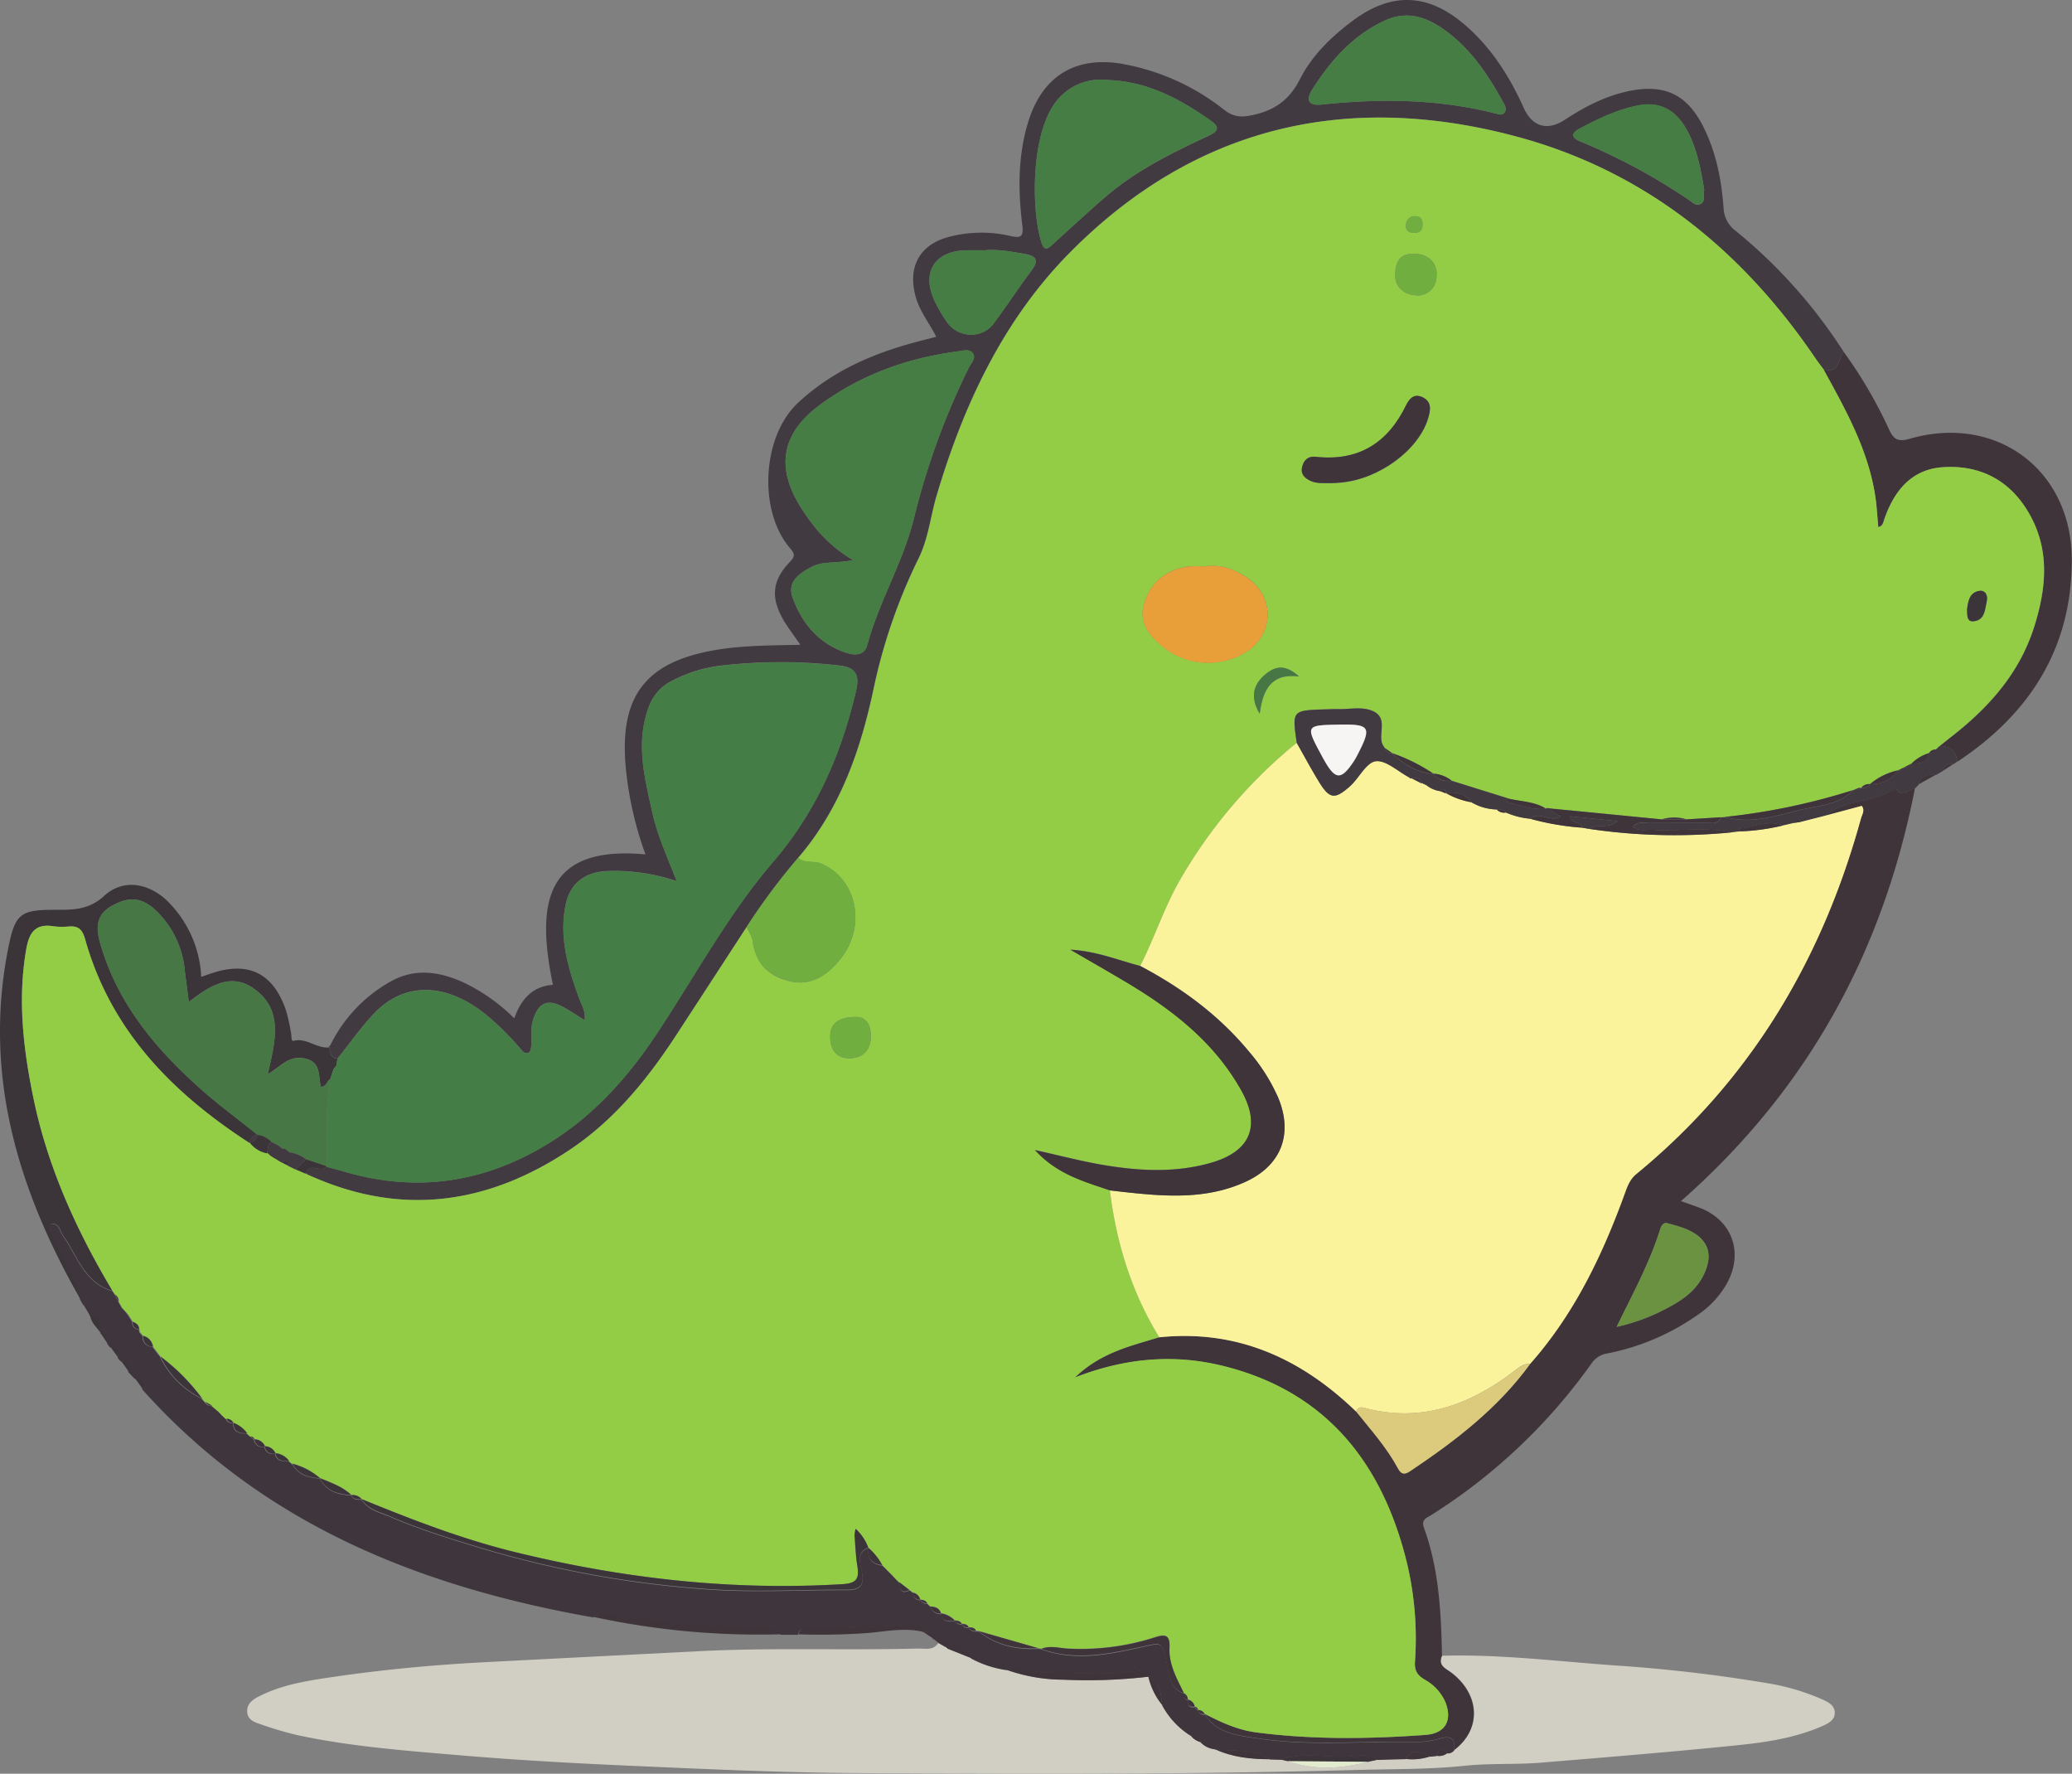 <svg xmlns="http://www.w3.org/2000/svg" viewBox="0 0 597.26 511.17"><rect x="0" y="0" width="597.26" height="511.17" fill="#808080" stroke="none"/><defs><style>.cls-1{fill:#d1cec3;}.cls-2{fill:#413a40;}.cls-3{fill:#3e3439;}.cls-4{fill:#3f353d;}.cls-5{fill:#3b3439;}.cls-6{fill:#e2ebce;}.cls-7{fill:#93cd45;}.cls-8{fill:#447d45;}.cls-9{fill:#467d44;}.cls-10{fill:#70ae3f;}.cls-11{fill:#fbf39c;}.cls-12{fill:#ddcb7d;}.cls-13{fill:#6b9240;}.cls-14{fill:#467744;}.cls-15{fill:#e89f3a;}.cls-16{fill:#f6f5f3;}</style></defs><g id="Layer_2" data-name="Layer 2"><g id="Layer_1-2" data-name="Layer 1"><path class="cls-1" d="M415.66,477.18c16.47-.48,32.79,1.55,49.18,2.74a445.1,445.1,0,0,1,44.91,5.21,65,65,0,0,1,15.72,4.71c1.69.76,3.45,1.72,3.4,3.87,0,1.88-1.61,2.84-3.15,3.54-8,3.6-16.57,4.87-25.13,5.74-18.79,1.92-37.62,3.44-56.44,5-7.28.59-14.58.13-21.91.89-10.22,1.07-20.57.92-30.86,1.2-48.11,1.35-96.23,1.19-144.34.91-20.93-.12-41.86-1.07-62.77-2-16.74-.72-33.48-1.61-50.17-3-16.16-1.38-32.39-2.52-48.31-5.92a103.18,103.18,0,0,1-11-3.27c-1.73-.57-3.54-1.34-3.54-3.66,0-2.15,1.47-3.24,3.15-4.12,6.91-3.61,14.53-4.7,22.06-5.8,14.43-2.11,29-3.45,43.54-4.2q30.58-1.58,61.16-3.14c21.15-1.11,42.26-.21,63.38-.78,2.08-.05,4.43.69,5.92-1.61l1.75,1c.13.44,0,1.22.89.64l7,2.8a30.81,30.81,0,0,0,10,3.28,49.27,49.27,0,0,0,16.38,2.86,151.91,151.91,0,0,0,24.59-.86l0-.06a19.67,19.67,0,0,0,4,8.22,23.37,23.37,0,0,0,8.12,8.72,5.37,5.37,0,0,0,3,2,6.69,6.69,0,0,0,4,1.95c5.06,2.39,10.48,2.9,16,2.94l3,.08,2.07.47c7.7,2.69,15.42,2.23,23.16.18l2.77-.61,8-.22a16.21,16.21,0,0,0,7.05-.7l1.95-.19a3.7,3.7,0,0,0,3.07-.77,2.12,2.12,0,0,0,2-.93c7.8-5.9,7.48-15.81-.77-22.19C416.74,480.83,414.4,480.05,415.66,477.18Z"/><path class="cls-2" d="M95.26,301.14a42.34,42.34,0,0,1,17.2-18.2c7-4,14.12-3,21.11.18a53.23,53.23,0,0,1,14.67,10.35c1.95-5.48,5.24-9.25,11.15-9.65-5-24-2-40.22,26.66-37.59a102.07,102.07,0,0,1-5.49-23.29C178,200.45,186,190.2,208.35,187c7.22-1,14.49-1,22.35-1.17-1.85-2.71-3.46-4.79-4.78-7-3.8-6.47-3.4-11.48,1.67-16.79,1.68-1.76,1.6-2.39,0-4.22C218.5,147,219.72,125.7,230,116.12s22.51-14.63,35.76-18l4.13-1.06c-2.13-4.13-5-7.64-6.08-12.06-2.05-8.12,1.25-14.32,9.28-16.61a36.94,36.94,0,0,1,18.3-.35c2.84.62,3.71.19,3.3-3.1-1.22-9.8-1.3-19.62,1.52-29.24,4.07-13.89,14-19.93,28.23-17.11a65.83,65.83,0,0,1,28.35,13c2.43,1.91,4.5,2.3,7.63,1.71,6.6-1.27,11.1-4.2,14.27-10.44,3.47-6.86,9.09-12.3,15.3-16.93,10.95-8.16,21.4-7.93,31.86.89C429.63,13.38,435,21.74,439.17,31c2.45,5.5,6.8,6.83,11.8,3.58,6-3.93,12.36-7.24,19.55-8.52,9.52-1.69,15.67,1.32,20.16,9.88,3.94,7.52,5.52,15.69,6.15,24a8.59,8.59,0,0,0,3.5,6.61,147.86,147.86,0,0,1,31.13,34.87c-1.63,2.06-1.26,6.53-5.92,4.9-.79-1.07-1.61-2.12-2.35-3.21-21.45-31.56-49.78-54.27-86.92-64-48.47-12.71-91.83-2.62-127.64,33.41C289.2,92.06,277.82,116.46,270,142.66c-1.8,6-2.39,12.43-5.21,18.18a160,160,0,0,0-13,37.65c-3.77,17.79-9.65,34.61-21.72,48.68a185.91,185.91,0,0,0-14.88,20q-10.08,15.47-20.15,30.93C186.66,311,177,322.88,164,331.49c-23.2,15.4-47.78,19.09-73.85,7.68a2.31,2.31,0,0,0-2.11-1v.05c1.05-3.54,4.43,0,6-2,1.6.43,3.22.82,4.8,1.29,21,6.31,40.69,3.42,59.25-8,12.86-7.89,22.71-18.84,31-31.27,11.16-16.74,20.68-34.65,33.81-49.93,12.43-14.46,19.6-31,23.86-49.26,1-4.31.15-6.65-4.57-7.24a148.42,148.42,0,0,0-33.31-.11,40.74,40.74,0,0,0-15.22,4.51,13.53,13.53,0,0,0-6.7,7.64c-3.8,10.32-1.13,20.35,1.09,30.38,1.46,6.56,4.29,12.72,7,19.7a55.86,55.86,0,0,0-20.3-2.9c-6.16.34-10.42,3.56-11.68,9.58-2,9.48.68,18.39,3.89,27.18.66,1.81,1.87,3.48,1.57,6.21-2.34-1.44-4.33-2.82-6.45-3.93-4.28-2.24-6.79-1.06-8.34,3.56-.83,2.46-.47,4.94-.6,7.42,0,.77-.13,1.86-.63,2.22-1,.74-1.86-.31-2.47-1a77.29,77.29,0,0,0-9.86-9.79c-11.38-9.26-23.44-9.69-32.21-.56-3.9,4.06-7.14,8.74-10.68,13.14-2.08-.17-2.1-1.82-2.37-3.28l-.08.08c.15,0,.42,0,.43-.07A4.24,4.24,0,0,0,95.26,301.14ZM245.88,161.42c-5,1-8.66.25-11.87,1.93-3.56,1.86-7.16,4.27-5.57,8.77,2.5,7.09,7.13,12.85,14.39,15.62,2.36.9,6.14,2,7.19-1.94,3.4-12.56,10.33-23.84,13.42-36.42a210.9,210.9,0,0,1,15.84-43.44c.64-1.29,2.12-2.65,1.19-4.07s-2.79-.82-4.2-.63c-14.59,1.89-28.11,6.71-40,15.5-11.16,8.25-12.74,18.19-5.16,29.93C234.73,152.26,238.94,157.29,245.88,161.42ZM319,23.05a16.15,16.15,0,0,0-13.14,4.61c-8.95,8.5-8.71,33-5.61,42.36,1,2.94,2.42,1.06,3.62,0,5.19-4.65,10.25-9.44,15.57-13.93,8.6-7.24,18.63-12.11,28.72-16.85,2.37-1.12,4-2.26.93-4.41C340,28.4,330.44,23.34,319,23.05Zm62.27,7.05c16.77-1.74,33.48-1.59,50,2.65.81.21,1.7.54,2.33-.21.94-1.13.15-2.23-.39-3.21-4-7.34-8.65-14.31-15.27-19.54C412.39,5.43,406.33,2.56,399,6c-9.09,4.27-15.39,11.4-20.65,19.64C376.22,29,377.23,30.59,381.28,30.1Zm110,24.67c-1-5.76-2-12-5.19-17.61s-7.82-7.91-13.7-6.79c-6.1,1.17-11.65,3.84-17.09,6.74-2.49,1.32-2.32,2.62.2,3.65a173.42,173.42,0,0,1,31.54,17c.93.64,1.84,1.67,3.11,1.06C491.66,58.06,491,56.5,491.23,54.77ZM284,72.13c-2.4,0-4.07,0-5.73,0-8.93.27-12.7,6.42-8.87,14.59a44.14,44.14,0,0,0,3.49,6c3.18,4.69,10.14,5,13.47.58,3.78-5,7.22-10.35,11-15.4,2.07-2.76,1.47-4.09-1.73-4.68C291.56,72.5,287.46,71.77,284,72.13Z"/><path class="cls-3" d="M415.66,477.18c-1.26,2.87,1.08,3.65,2.75,4.95,8.25,6.38,8.57,16.29.77,22.19.26-3-.62-4.31-3.94-3.34a25,25,0,0,1-7.34,1c-15.06-.31-30.19,1.22-45.19-1-5.7-.86-11.87-1.27-15.45-7.05,4.74,2.45,9.5,4.66,14.93,5.36,16.26,2.11,32.54,1.89,48.83.7,5.59-.42,7.71-4.17,5.61-9.45a13.57,13.57,0,0,0-6-6.49c-2-1.23-2.94-2.53-2.76-5.17A93.91,93.91,0,0,0,405,448.2c-7.39-27.82-23.7-47.44-52.48-54.54-13.9-3.42-27.89-2.41-42.67,3.35,7.6-7.28,16.14-9.08,24.34-11.61,22.47-2.31,40.9,6.11,56.74,21.39,4.24,5.29,8.8,10.35,12,16.37.93,1.74,1.89,1.92,3.5.84,13-8.69,25.31-18.11,34.61-30.91,12.79-14.42,20.9-31.44,27.39-49.35.74-2.05,1.46-3.93,3.27-5.41,32.87-27,53.52-61.71,64.71-102.4.34-1.21,1.25-2.42.24-3.68l-10.58,2.84c5.71-4.87,13.81-3.61,19.82-7.72.17-.12.72.07.9.28,2,2.36,3.48-.27,5.2-.5-9.15,47-30.87,86.85-67.45,119,2.17.77,3.79,1.32,5.4,1.93,9.12,3.48,12.59,12.45,8.18,21.17a26.74,26.74,0,0,1-9,9.85A67.75,67.75,0,0,1,463.57,390a6.84,6.84,0,0,0-4.81,2.93,163.57,163.57,0,0,1-46.17,43.68c-1.31.83-3,1.24-2.13,3.7C414.79,452.19,415.41,464.67,415.66,477.18ZM466,382.39a56.24,56.24,0,0,0,12-4.09c5.1-2.54,10.13-5.15,12.9-10.5,1.68-3.26,2.49-6.94.23-9.93-2.45-3.26-6.6-4.29-10.46-5.34-1.21-.33-1.8.8-2.09,1.72C475.59,363.79,470.82,372.54,466,382.39Z"/><path class="cls-4" d="M347.26,494c3.58,5.78,9.75,6.19,15.45,7.05,15,2.25,30.13.72,45.19,1a25,25,0,0,0,7.34-1c3.32-1,4.2.38,3.94,3.34a2.12,2.12,0,0,1-2,.93q-2.24-2.42-3.07.77l-1.95.19c-2.52-1.43-5-2.31-7.05.7l-8,.22c-2.65-2-5.74-1.08-8.56-.95-6.48.29-13.06-1.34-19.44.91l-3-.08c-4.9-3.3-10.61-2.21-16-2.94a6.69,6.69,0,0,1-4-1.95c-.16-1.89-1.51-2-3-2a23.37,23.37,0,0,1-8.12-8.72c-.38-3.2-.55-6.51-4-8.22l0,.06c-.18-1.79-1.16-2-2.78-1.72-8.87,1.33-17.81.49-26.72.49-3.81,0-7.54-1.88-11.47-.77a30.81,30.81,0,0,1-10-3.28c-2.76-3.78-6.76-5.13-11.16-5.7l0,0c0-2.14-1.47-2.2-3.06-2l.05.06c-.29-2.81-2.5-2.29-4.16-2.16a286,286,0,0,1-28.68,1c-1.42,0-2.66.22-3,1.9h-5c-.68-2.57-2.82-1.91-4.5-1.87-15.39.37-30.57-1.69-45.74-3.89-1.32-.19-2.65-.31-3.72.77-50-8.85-95.31-26.81-130.06-65.74.09-1.62-.09-3-2.21-3.06l-1.8-1.92c.1-1.62-.07-3.06-2.2-3.07l-.8-.91c.1-1.63-.07-3.08-2.22-3.08l-.78-.93c.08-1.55,0-3-2.07-3.09l.05,0c0-2.28,0-4.63-3.11-5l.05,0c.19-1.54.13-2.94-1.89-3.16l-1-1.8c-.59-6.16-4.82-10.77-6.91-16.29-.65-1.71-2.59-3.17-1.3-5.4,2.31,0,2.35,2.09,3.24,3.33,4.19,5.87,6.15,13.72,14.3,16.06l.75,1.09,1,2,1,1.77,1.08,1.16-.07-.09.84,1.13,1.15,1.85a1.89,1.89,0,0,0,1.85,2.16,1.34,1.34,0,0,1,.16.76c.35.4.69.81,1,1.22l0-.1a2.76,2.76,0,0,0,2.8,3.12l2.18,2.84a25.81,25.81,0,0,0,12,12.1l-.08,0,1.07,1.07-.08-.08a2.16,2.16,0,0,0,2,1.12l2.07,1.75,1.08,1.19-.06-.12,1.1,1.06-.07-.12a1.82,1.82,0,0,0,2,1.18l0-.05c.11,2.67,1.81,3.21,4,3l-.07,0,1.12,1-.07-.1,1.1,1.05v-.14a2.32,2.32,0,0,0,3.06,2h-.07a2.33,2.33,0,0,0,3.08,2h-.08c.51,2.18,2.16,2.32,4,2.19l-.07,0,1.12,1,0-.15c1.71,3.18,4.7,3.94,8,4.2l0,0c1.86,3.84,5.35,4.62,9.12,4.89l-.08,0c.63,1.33,1.83,1.21,3,1.17l-.06,0c1.93,3.09,5.36,3.74,8.35,5,8.69,3.77,17.77,6.5,26.83,9.24a299.2,299.2,0,0,0,64.41,11.63c13.4,1,26.94.15,40.42.21,3.8,0,4.93-1.42,4.22-5.25-.42-2.25-1.81-5.43,1.84-6.87h0c-.2,2.94,1,4.74,4.08,5.05l2.87,2.9,1.06,1.13-.07-.07,1.09,1.06,0-.1c.17,1.75.35,3.5,2.87,2.22l1.06.82a1.89,1.89,0,0,0,2.09,2l-.09,0a2.06,2.06,0,0,0,2.09,1l-.07,0c.35.37.7.73,1.06,1.09l-.07-.08a2.87,2.87,0,0,0,3.08,2l0-.06c.3,2.71,2.35,2,4,2.07l-.07,0a2.08,2.08,0,0,0,2.07,1l-.07,0a2.07,2.07,0,0,0,2.07,1l-.08,0a2.14,2.14,0,0,0,2.18,1,3.11,3.11,0,0,1,.8.08c5,4,10.87,5.24,17.14,4.94a2.43,2.43,0,0,1,.89.17c9.68,3.48,19.3,1.47,28.81-.65,6.1-1.35,5.82-1.62,7.26,4.49.79,3.35.77,7.44,5.06,8.93l-.06,0c0,.9.15,1.67,1.15,2l.08-.11c-.3,1.57.39,2.2,1.93,2l-.12.09,1.06,1,0-.08c.29,1,1.06,1.18,1.95,1.17Z"/><path class="cls-5" d="M32.43,372c-8.15-2.34-10.11-10.19-14.3-16.06-.89-1.24-.93-3.32-3.24-3.33-1.29,2.23.65,3.69,1.3,5.4,2.09,5.52,6.32,10.13,6.91,16.29C5.35,343.15-4.76,310.33,2.23,274c2.1-10.92,3.46-11.87,14.53-11.8,4.94,0,9.11-.19,13.35-4.08,5.75-5.27,13.87-3.49,19.45,2.92A32.8,32.8,0,0,1,58,281.52l2.91-1c10.65-3.58,17.77-.14,21.48,10.52a53.38,53.38,0,0,1,1.52,6.79c.16.78,0,2.31.66,2.14,3.8-1,6.73,2.32,10.35,1.87.27,1.46.29,3.11,2.36,3.28l-.36,2.06-.77.87-1,3c-1,.46-1,2.23-2.68,2.11-.76-3.25.2-7.42-5.1-8.22-4.31-.66-6.62,2.54-10.19,4.63,2.14-9.43,4.78-18.65-4.26-24.84-6.56-4.49-12.62-.5-18.49,4-.44-3.42-.83-6.32-1.19-9.23a27.23,27.23,0,0,0-8.32-17.13c-4.22-3.95-7.94-4-12.75-1.28-4.59,2.62-4.53,6.41-3.28,10.78,4.95,17.32,16,30.44,29.1,42.08,5.19,4.62,10.84,8.72,16.28,13.06a2.78,2.78,0,0,0-2.36,2.37C49.68,315,31.94,297,24.55,270.71c-.8-2.84-1.9-3.92-4.67-3.72a19.72,19.72,0,0,1-4.48-.06c-5.19-.85-7,1.84-7.82,6.51C5,288.15,6.72,302.59,9.75,317,13.9,336.73,22.16,354.8,32.43,372Z"/><path class="cls-3" d="M525.53,106.32c4.67,1.63,4.3-2.84,5.93-4.9a130,130,0,0,1,13,22.22c1.29,2.8,2.43,3.85,5.94,2.83,25.1-7.27,46.89,9,46.8,35.07-.07,25.43-12.21,44.23-33,58-.33-3.11-2-4.71-5.19-4.42,1.17-.92,2.32-1.86,3.5-2.78,10.71-8.33,19.52-18.16,23.77-31.35,3.86-12,4.83-23.9-2.62-35C578.07,137.6,569.77,134,560,134.65c-9.08.61-14,6.81-16.86,14.92-.31.87-.37,2-1.75,2.31-.29-3-.42-5.91-.86-8.8C538.49,129.64,532,118,525.53,106.32Z"/><path class="cls-2" d="M559,215.07c3.23-.29,4.86,1.31,5.19,4.42l-1,.68c-1.47,0-2.87,0-3.09,2l-1.84,1.07c-2.21,0-4.41.11-5.14,2.84l-1.1,1.11c-1.72.23-3.21,2.86-5.2.5-.18-.21-.73-.4-.9-.28-6,4.11-14.11,2.85-19.82,7.72l-7,1.78-.75-1.07-1.23,1.37-3.07.72c-4.39-1.72-8.52.49-12.77.89l.48.82-2.7.3c-7.51-1.74-15.13-.27-22.68-.78-1.82-.13-3.82.56-5.69-.82,1.53-1.8,3.28-1.09,4.79-1.12,5.46-.09,10.92,0,16.38-.06,1.56,0,3.45.58,4.22-1.6l1.15-.09c7.88,2.24,15.36-.62,22.8-2.29,4.81-1.08,10.24-1.3,14-5.4l1.11-.45c.48.43.78.19,1-.29l.39.05a2.5,2.5,0,0,0,2.52-1.08l-.09,0c3.35,0,6.16-1.1,8.09-4l-.06.06a2.09,2.09,0,0,0,2.07-1l-.07,0a2.08,2.08,0,0,0,2.07-1.06l-.08,0c2.28,0,4.53-.07,5-3l0,.05a2,2,0,0,0,2-1.11l-.06.11,1.09-1Z"/><path class="cls-3" d="M171.18,466c1.07-1.08,2.4-1,3.72-.77,15.17,2.2,30.35,4.26,45.74,3.89,1.68,0,3.82-.7,4.5,1.87A225.41,225.41,0,0,1,171.18,466Z"/><path class="cls-3" d="M230.15,471c.35-1.68,1.59-1.94,3-1.9a286,286,0,0,0,28.68-1c1.66-.13,3.87-.65,4.16,2.16-5.21-1.2-10.43-.13-15.58.34A187.89,187.89,0,0,1,230.15,471Z"/><path class="cls-3" d="M269,472.23c4.4.57,8.4,1.92,11.16,5.7l-7-2.8-.89-.64-1.75-1Z"/><path class="cls-3" d="M553.1,226c.73-2.73,2.93-2.8,5.14-2.84Z"/><path class="cls-5" d="M26,379.26c3.12.36,3.07,2.71,3.11,5C28,382.61,26.33,381.35,26,379.26Z"/><path class="cls-5" d="M38.91,397.21c2.12,0,2.3,1.44,2.21,3.06Z"/><path class="cls-3" d="M560.08,222.13c.22-1.93,1.62-2,3.09-2Z"/><path class="cls-3" d="M266,470.24c1.59-.16,3-.1,3.06,2Z"/><path class="cls-5" d="M29,384.21c2.11.08,2.15,1.54,2.07,3.09Z"/><path class="cls-5" d="M24.14,376.14c2,.22,2.08,1.62,1.89,3.16Z"/><path class="cls-5" d="M31.89,388.23c2.15,0,2.32,1.45,2.22,3.08Z"/><path class="cls-5" d="M34.91,392.22c2.13,0,2.3,1.45,2.2,3.07C36.38,394.26,35.64,393.24,34.91,392.22Z"/><path class="cls-5" d="M95.26,301.14a4.24,4.24,0,0,1,0,.71s-.28,0-.43.07A1,1,0,0,1,95.26,301.14Z"/><path class="cls-3" d="M290.09,481.21c3.93-1.11,7.66.76,11.47.77,8.91,0,17.85.84,26.72-.49,1.62-.24,2.6-.07,2.78,1.72a151.91,151.91,0,0,1-24.59.86A49.27,49.27,0,0,1,290.09,481.21Z"/><path class="cls-5" d="M369.12,507.09c6.38-2.25,13-.62,19.44-.91,2.82-.13,5.91-1.07,8.56.95l-2.78.61-23.15-.18Z"/><path class="cls-6" d="M371.19,507.56l23.15.18C386.61,509.79,378.89,510.25,371.19,507.56Z"/><path class="cls-3" d="M350.14,504.07c5.37.73,11.08-.36,16,2.94C360.62,507,355.2,506.46,350.14,504.07Z"/><path class="cls-3" d="M331,483.15c3.45,1.71,3.62,5,4,8.22A19.67,19.67,0,0,1,331,483.15Z"/><path class="cls-3" d="M405.12,506.91c2.08-3,4.53-2.13,7.05-.7A16.21,16.21,0,0,1,405.12,506.91Z"/><path class="cls-3" d="M414.12,506q.84-3.18,3.07-.77A3.7,3.7,0,0,1,414.12,506Z"/><path class="cls-3" d="M343.15,500.09c1.46,0,2.81.14,3,2A5.37,5.37,0,0,1,343.15,500.09Z"/><path class="cls-6" d="M272.23,474.49l.89.64C272.25,475.71,272.36,474.93,272.23,474.49Z"/><path class="cls-7" d="M536.53,227.05l-.39-.05-1,.29-1.11.45a185.69,185.69,0,0,1-36.8,7.69l-1.15.09-9.95.61a12.35,12.35,0,0,0-7.1,0l-30-2.93-1-.08-2.19-.26-.14.23c-3.24-2.09-7.08-2-10.66-2.89L418.47,225a9.49,9.49,0,0,0-5.32-2.05l.09.05a51.6,51.6,0,0,0-12.09-6l.1,0-2.06-1.41a7.22,7.22,0,0,1-.77-1.26c-1.14-3.07,1.65-7.4-2.57-9.37-3.22-1.5-6.86-.5-10.32-.63-1.15,0-2.31,0-3.47.07-9.64.3-9.64.3-8.28,9.65a143,143,0,0,0-33.65,39.52c-4.56,7.94-7.33,16.67-11.47,24.78-6.38-1.66-12.56-4.26-20.12-4.7,6.06,3.53,11.4,6.57,16.67,9.72,13.17,7.87,25,17.23,32.62,30.9,5.75,10.33,2.49,17.61-8.88,20.83-10.53,3-21.12,2.31-31.69.46-6-1.06-12-2.63-18.93-4.17,6.34,7,14.09,9.06,21.6,11.62,1.85,15.09,6.22,29.33,14.24,42.35-8.2,2.53-16.74,4.33-24.34,11.61,14.78-5.76,28.77-6.77,42.67-3.35,28.78,7.1,45.09,26.72,52.48,54.54a93.91,93.91,0,0,1,2.89,30.7c-.18,2.64.72,3.94,2.76,5.17a13.57,13.57,0,0,1,6,6.49c2.1,5.28,0,9-5.61,9.45-16.29,1.19-32.57,1.41-48.83-.7-5.43-.7-10.19-2.91-14.93-5.36l0,.06a2,2,0,0,0-1.95-1.17l0,.08a1,1,0,0,0-1.06-1l.12-.09a2.59,2.59,0,0,0-1.93-2l-.08.11a2,2,0,0,0-1.15-2l.05,0c-2-4.19-4.42-8.31-4.17-13.14.22-4-1.56-3.84-4.51-2.88a70,70,0,0,1-24.55,3.19c-2.62-.09-5.27-1-7.89.06a2.43,2.43,0,0,0-.89-.17l-17.14-4.94a3.11,3.11,0,0,0-.8-.08c-.42-1-1.32-1-2.18-1l.08,0c-.39-.93-1.24-1-2.07-1l.07,0c-.42-.89-1.26-.93-2.07-1l.07,0a6.6,6.6,0,0,0-4-2.07l0,.06c-.44-1.57-1.66-1.95-3.08-2l.07.08c-.36-.36-.71-.72-1.06-1.09l.07,0c-.45-.85-1.3-.88-2.09-1l.09,0a2.7,2.7,0,0,0-2.09-2l-1.06-.82L259.24,456l0,.1L258.17,455l.07.07-1.06-1.13-2.87-2.9a17.49,17.49,0,0,0-4.08-5.05h0a13.92,13.92,0,0,0-3.64-5.41,9.61,9.61,0,0,0-.31,1.89c.23,3,.34,6,.82,8.93.56,3.49-.22,4.89-4.22,5.13-31.83,1.94-63.1-1.6-94-9.12C133.55,443.68,118.81,438,104.2,432l.06,0a3.49,3.49,0,0,0-3-1.17l.07,0c-2.6-2.43-5.89-3.59-9.11-4.89l0,0a20.14,20.14,0,0,0-8-4.2l0,.15-1.12-1,.07,0a5.41,5.41,0,0,0-4-2.19h.08a3.28,3.28,0,0,0-3.08-2h.07a3.24,3.24,0,0,0-3.06-2V415c0-.69-.49-1-1.1-1.05l.07.1-1.12-1,.07,0a9,9,0,0,0-4-3l0,.05a2.17,2.17,0,0,0-2-1.18l.07.12-1.1-1.06.06.11-1.08-1.18-2.07-1.75-2-1.12.08.08L58.22,403l.08,0a58.32,58.32,0,0,0-12-12.1l-2.18-2.84a3.68,3.68,0,0,0-2.8-3.12l0,.1c-.35-.41-.69-.82-1-1.22a1.34,1.34,0,0,0-.16-.76c0-1.21-.86-1.77-1.85-2.16l-1.15-1.85L36.26,378l.07.09-1.08-1.16-1-1.77a2.14,2.14,0,0,0-1-2L32.43,372C22.16,354.8,13.9,336.73,9.75,317c-3-14.39-4.74-28.83-2.17-43.54.83-4.67,2.63-7.36,7.82-6.51a19.72,19.72,0,0,0,4.48.06c2.77-.2,3.87.88,4.67,3.72C31.94,297,49.68,315,71.9,329.4l.12-.09A8.29,8.29,0,0,0,77,332.38l.09-.18,1.11,1-.05,0,2,1.17,1.1.65,1.92,1,2.08,1,2.84,1.21v-.05l2.11,1c26.07,11.41,50.65,7.72,73.85-7.68,13-8.61,22.62-20.49,31.05-33.41q10.08-15.45,20.14-30.93c.59,1.35,1.52,2.65,1.71,4.06.87,6.42,4.54,10.12,10.69,11.57s10.62-1.63,14.3-6c8-9.48,5.24-23.47-5.19-27.89-2.18-.93-4.74.09-6.62-1.69,12.07-14.07,17.95-30.89,21.72-48.68a160,160,0,0,1,13-37.65c2.82-5.75,3.41-12.14,5.21-18.18,7.8-26.2,19.18-50.6,38.61-70.15,35.81-36,79.17-46.12,127.64-33.41,37.14,9.74,65.47,32.45,86.92,64,.74,1.09,1.56,2.14,2.35,3.21,6.41,11.68,13,23.32,15,36.76.44,2.89.57,5.83.86,8.8,1.38-.3,1.44-1.44,1.75-2.31C546,141.46,551,135.26,560,134.65c9.73-.66,18,2.95,23.62,11.28,7.45,11.11,6.48,23,2.62,35-4.25,13.19-13.06,23-23.77,31.35-1.18.92-2.33,1.86-3.5,2.78h0l-1.09,1L558,216a2.3,2.3,0,0,0-2,1.11l0-.05a12.07,12.07,0,0,0-5,3l.08,0L549,221.07l.07,0-2.07,1,.06-.06a18.82,18.82,0,0,0-8.09,4l.09,0A2.71,2.71,0,0,0,536.53,227.05ZM347.08,163.26a28.49,28.49,0,0,0-4.79,0c-6.25,1.06-10.64,4.48-12.5,10.69-1.6,5.32,1.35,9,5,12.11a20.83,20.83,0,0,0,23.79,2.2c8.67-4.84,9.19-16.19.93-21.78C355.83,164.05,351.83,162.5,347.08,163.26Zm36.48-24c1-.05,2-.06,3-.15,11.06-1,22.46-9.44,25.14-18.6.68-2.33,1.1-4.73-1.66-6-2.38-1.11-3.76.36-4.72,2.32C400,127.71,391.52,133,379.23,131.64c-2.25-.25-3.44,1-3.91,3s.73,3.11,2.35,3.9C379.55,139.45,381.57,139.17,383.56,139.24ZM409,85.16c2.79-.31,5-2.11,5.13-5.88s-2.6-6.16-6.7-6.16-5.1,2.46-5.27,5.74C401.93,82.56,404.52,85.19,409,85.16ZM246.68,293.08c-4.61,0-7.27,1.63-7.38,5.42-.11,3.38,1.35,6.45,5.35,6.5s6.29-2.24,6.38-6.19C251.1,295.45,249.73,293,246.68,293.08Zm127.77-98.14c-3.74-3.27-6.47-3.27-9.63-.66-3.69,3-4.46,6.78-1.71,11.41C364,198.92,366.29,193.92,374.45,194.94ZM567,175.68c.06,1.58-.18,3.62,2,3.36,3.21-.39,3.18-3.46,3.71-5.78.36-1.61-.37-3.33-2.31-2.95C567.63,170.86,567.34,173.43,567,175.68ZM407.39,67.11c1.48.06,2.56-.4,2.66-2.09.07-1.45-.26-2.65-2-2.69a2.45,2.45,0,0,0-2.74,2.2C405,66.12,405.77,67,407.39,67.11Z"/><path class="cls-8" d="M96.93,307.18l.36-2.06c3.55-4.4,6.79-9.08,10.69-13.14,8.77-9.13,20.83-8.7,32.21.56a77.29,77.29,0,0,1,9.86,9.79c.61.7,1.43,1.75,2.47,1,.5-.36.59-1.45.63-2.22.13-2.48-.23-5,.6-7.42,1.55-4.62,4.06-5.8,8.34-3.56,2.12,1.11,4.11,2.49,6.45,3.93.3-2.73-.91-4.4-1.57-6.21-3.21-8.79-5.88-17.7-3.89-27.18,1.26-6,5.52-9.24,11.68-9.58a55.86,55.86,0,0,1,20.3,2.9c-2.71-7-5.54-13.14-7-19.7-2.22-10-4.89-20.06-1.09-30.38a13.53,13.53,0,0,1,6.7-7.64,40.74,40.74,0,0,1,15.22-4.51,148.42,148.42,0,0,1,33.31.11c4.72.59,5.58,2.93,4.57,7.24-4.26,18.23-11.43,34.8-23.86,49.26-13.13,15.28-22.65,33.19-33.81,49.93-8.28,12.43-18.13,23.38-31,31.27-18.56,11.38-38.29,14.27-59.25,8-1.58-.47-3.2-.86-4.8-1.29l.12-.16c0-8.36-.3-16.72,1-25l1-3Z"/><path class="cls-9" d="M245.88,161.42c-6.94-4.13-11.15-9.16-14.76-14.75-7.58-11.74-6-21.68,5.16-29.93,11.88-8.79,25.4-13.61,40-15.5,1.41-.19,3.29-.76,4.2.63s-.55,2.78-1.19,4.07a210.9,210.9,0,0,0-15.84,43.44c-3.09,12.58-10,23.86-13.42,36.42-1.05,3.9-4.83,2.84-7.19,1.94-7.26-2.77-11.89-8.53-14.39-15.62-1.59-4.5,2-6.91,5.57-8.77C237.22,161.67,240.85,162.46,245.88,161.42Z"/><path class="cls-9" d="M319,23.05c11.43.29,21,5.35,30.09,11.76,3,2.15,1.44,3.29-.93,4.41-10.09,4.74-20.12,9.61-28.72,16.85-5.32,4.49-10.38,9.28-15.57,13.93-1.2,1.08-2.64,3-3.62,0-3.1-9.34-3.34-33.86,5.61-42.36A16.15,16.15,0,0,1,319,23.05Z"/><path class="cls-9" d="M381.28,30.1c-4,.49-5.06-1.09-2.91-4.47C383.63,17.39,389.93,10.26,399,6c7.31-3.43,13.37-.56,18.9,3.8C424.54,15,429.16,22,433.19,29.33c.54,1,1.33,2.08.39,3.21-.63.75-1.52.42-2.33.21C414.76,28.51,398.05,28.36,381.28,30.1Z"/><path class="cls-10" d="M230.12,247.17c1.88,1.78,4.44.76,6.62,1.69,10.43,4.42,13.15,18.41,5.19,27.89-3.68,4.4-8.08,7.5-14.3,6s-9.82-5.15-10.69-11.57c-.19-1.41-1.12-2.71-1.71-4.06A187.35,187.35,0,0,1,230.12,247.17Z"/><path class="cls-9" d="M491.23,54.77c-.26,1.73.43,3.29-1.13,4-1.27.61-2.18-.42-3.11-1.06a173.42,173.42,0,0,0-31.54-17c-2.52-1-2.69-2.33-.2-3.65,5.44-2.9,11-5.57,17.09-6.74,5.88-1.12,10.45,1.11,13.7,6.79S490.19,49,491.23,54.77Z"/><path class="cls-9" d="M284,72.13c3.45-.36,7.55.37,11.64,1.12,3.2.59,3.8,1.92,1.73,4.68-3.79,5-7.23,10.35-11,15.4-3.33,4.46-10.29,4.11-13.47-.58a44.14,44.14,0,0,1-3.49-6c-3.83-8.17-.06-14.32,8.87-14.59C279.94,72.08,281.61,72.13,284,72.13Z"/><path class="cls-5" d="M88.07,338.23,85.23,337l3-2.95,6,2-.12.16C92.5,338.24,89.12,334.69,88.07,338.23Z"/><path class="cls-5" d="M90.19,339.17l-2.11-1A2.31,2.31,0,0,1,90.19,339.17Z"/><path class="cls-11" d="M334.17,385.4c-8-13-12.39-27.26-14.24-42.35,1.81.2,3.61.42,5.42.61,11.47,1.24,22.93,1.89,33.77-3.13,10.34-4.77,13.69-13.9,9.24-24.38a53.3,53.3,0,0,0-8.25-13c-8.69-10.54-19.44-18.46-31.45-24.78,4.14-8.11,6.91-16.84,11.47-24.78a143.15,143.15,0,0,1,33.64-39.52c2.13,3.74,4.16,7.55,6.41,11.22,3,4.95,4.53,5.21,8.91,1.32,2.65-2.36,4.7-6.86,7.44-7.23,2.94-.4,6.38,2.92,9.61,4.62a1,1,0,0,0,.85.35l-.07-.06,2.8,1.44v-.13l1.44.67a8.1,8.1,0,0,0,4,1.73l1.62.65,0-.11a22,22,0,0,0,7.33,2.64,15,15,0,0,0,7.31,2.09,2.86,2.86,0,0,0,2.66.88,22.39,22.39,0,0,0,7.06,1.8,76.7,76.7,0,0,0,14.89,2.57l2.12.36a168,168,0,0,0,40.88,1l2.7-.3A62.09,62.09,0,0,0,514,237.89l3.07-.72,2-.3,7-1.78,10.58-2.84c1,1.26.1,2.47-.24,3.68-11.19,40.69-31.84,75.42-64.71,102.4-1.81,1.48-2.53,3.36-3.27,5.41-6.49,17.91-14.6,34.93-27.39,49.35-1.61-.16-2.76.67-4,1.61C424.39,404.51,410.54,410,394.23,406c-1.26-.31-2.6-1-3.32.82C375.07,391.51,356.64,383.09,334.17,385.4Z"/><path class="cls-12" d="M390.91,406.79c.72-1.84,2.06-1.13,3.32-.82,16.31,4,30.16-1.46,42.83-11.27,1.23-.94,2.38-1.77,4-1.61-9.3,12.8-21.63,22.22-34.61,30.91-1.61,1.08-2.57.9-3.5-.84C399.71,417.14,395.15,412.08,390.91,406.79Z"/><path class="cls-13" d="M466,382.39c4.8-9.85,9.57-18.6,12.53-28.14.29-.92.88-2.05,2.09-1.72,3.86,1.05,8,2.08,10.46,5.34,2.26,3,1.45,6.67-.23,9.93-2.77,5.35-7.8,8-12.9,10.5A56.24,56.24,0,0,1,466,382.39Z"/><path class="cls-5" d="M104.2,432c14.61,6,29.35,11.68,44.74,15.42,30.88,7.52,62.15,11.06,94,9.12,4-.24,4.78-1.64,4.22-5.13-.48-2.94-.59-6-.82-8.93a9.61,9.61,0,0,1,.31-1.89,13.92,13.92,0,0,1,3.64,5.41c-3.65,1.44-2.26,4.62-1.84,6.87.71,3.83-.42,5.27-4.22,5.25-13.48-.06-27,.8-40.42-.21a299.2,299.2,0,0,1-64.41-11.63c-9.06-2.74-18.14-5.47-26.83-9.24C109.56,435.74,106.13,435.09,104.2,432Z"/><path class="cls-3" d="M300.17,475.21c2.62-1.09,5.27-.15,7.89-.06A70,70,0,0,0,332.61,472c2.95-1,4.73-1.16,4.51,2.88-.25,4.83,2.17,9,4.17,13.14-4.28-1.49-4.26-5.58-5.05-8.93-1.44-6.11-1.16-5.84-7.26-4.49C319.47,476.68,309.85,478.69,300.17,475.21Z"/><path class="cls-5" d="M46.25,390.94a58.32,58.32,0,0,1,12,12.1A25.81,25.81,0,0,1,46.25,390.94Z"/><path class="cls-3" d="M282.14,470.1,299.28,475C293,475.34,287.17,474.1,282.14,470.1Z"/><path class="cls-5" d="M92.22,426c3.22,1.3,6.51,2.46,9.11,4.89C97.57,430.63,94.08,429.85,92.22,426Z"/><path class="cls-5" d="M84.31,421.85a20.14,20.14,0,0,1,8,4.2C89,425.79,86,425,84.31,421.85Z"/><path class="cls-5" d="M250.23,446a17.49,17.49,0,0,1,4.08,5.05C251.26,450.73,250,448.93,250.23,446Z"/><path class="cls-5" d="M67.24,410a9,9,0,0,1,4,3C69.05,413.21,67.35,412.67,67.24,410Z"/><path class="cls-5" d="M259.24,456l2.87,2.22C259.59,459.46,259.41,457.71,259.24,456Z"/><path class="cls-5" d="M41.27,385a3.68,3.68,0,0,1,2.8,3.12A2.76,2.76,0,0,1,41.27,385Z"/><path class="cls-5" d="M79.34,418.83a5.41,5.41,0,0,1,4,2.19C81.5,421.15,79.85,421,79.34,418.83Z"/><path class="cls-3" d="M271.22,465a6.6,6.6,0,0,1,4,2.07C273.57,467,271.52,467.67,271.22,465Z"/><path class="cls-3" d="M268.18,463c1.42.09,2.64.47,3.08,2A2.87,2.87,0,0,1,268.18,463Z"/><path class="cls-5" d="M73.35,414.84a3.24,3.24,0,0,1,3.06,2A2.32,2.32,0,0,1,73.35,414.84Z"/><path class="cls-5" d="M76.34,416.84a3.28,3.28,0,0,1,3.08,2A2.34,2.34,0,0,1,76.34,416.84Z"/><path class="cls-5" d="M38.25,380.94c1,.39,1.81.95,1.85,2.16A1.89,1.89,0,0,1,38.25,380.94Z"/><path class="cls-3" d="M342.47,489.82a2.59,2.59,0,0,1,1.93,2C342.86,492,342.17,491.39,342.47,489.82Z"/><path class="cls-3" d="M263.17,459a2.7,2.7,0,0,1,2.09,2A1.89,1.89,0,0,1,263.17,459Z"/><path class="cls-5" d="M101.26,430.87a3.49,3.49,0,0,1,3,1.17C103.09,432.08,101.89,432.2,101.26,430.87Z"/><path class="cls-3" d="M341.24,488a2,2,0,0,1,1.15,2C341.39,489.63,341.2,488.86,341.24,488Z"/><path class="cls-3" d="M265.17,461c.79.15,1.64.18,2.09,1A2.09,2.09,0,0,1,265.17,461Z"/><path class="cls-3" d="M275.17,467c.81.11,1.65.15,2.07,1A2.08,2.08,0,0,1,275.17,467Z"/><path class="cls-3" d="M277.17,468c.83.07,1.68.11,2.07,1A2.07,2.07,0,0,1,277.17,468Z"/><path class="cls-3" d="M279.16,469c.86.06,1.76,0,2.18,1A2.14,2.14,0,0,1,279.16,469Z"/><path class="cls-5" d="M33.18,373.13a2.14,2.14,0,0,1,1,2Z"/><path class="cls-3" d="M345.29,492.84a2,2,0,0,1,1.95,1.17C346.35,494,345.58,493.83,345.29,492.84Z"/><path class="cls-5" d="M59.21,404l2,1.12A2.16,2.16,0,0,1,59.21,404Z"/><path class="cls-5" d="M65.29,408.87a2.17,2.17,0,0,1,2,1.18A1.82,1.82,0,0,1,65.29,408.87Z"/><path class="cls-5" d="M83.22,421l1.12,1Z"/><path class="cls-5" d="M64.26,407.93l1.1,1.06Z"/><path class="cls-5" d="M63.24,406.86,64.32,408Z"/><path class="cls-5" d="M58.22,403l1.07,1.07Z"/><path class="cls-5" d="M72.26,413.93c.61.09,1,.36,1.1,1.05Z"/><path class="cls-5" d="M40.26,383.86c.35.4.69.81,1,1.22C41,384.67,40.61,384.26,40.26,383.86Z"/><path class="cls-5" d="M258.17,455l1.09,1.06Z"/><path class="cls-3" d="M344.28,491.89a1,1,0,0,1,1.06,1Z"/><path class="cls-5" d="M36.26,378l.84,1.13Z"/><path class="cls-5" d="M35.25,376.89l1.08,1.16Z"/><path class="cls-5" d="M71.21,413l1.12,1Z"/><path class="cls-3" d="M267.19,462c.35.37.7.73,1.06,1.09Z"/><path class="cls-5" d="M257.18,453.94l1.06,1.13Z"/><path class="cls-14" d="M94.18,336.09l-6-2a10.53,10.53,0,0,0-4.82-2l-1.2-1a2.69,2.69,0,0,0-.8,0l-1.19-1-2-1a6.6,6.6,0,0,0-4-2l0,0C68.82,322.69,63.17,318.59,58,314c-13.09-11.64-24.15-24.76-29.1-42.08-1.25-4.37-1.31-8.16,3.28-10.78,4.81-2.75,8.53-2.67,12.75,1.28a27.23,27.23,0,0,1,8.32,17.13c.36,2.91.75,5.81,1.19,9.23,5.87-4.51,11.93-8.5,18.49-4,9,6.19,6.4,15.41,4.26,24.84,3.57-2.09,5.88-5.29,10.19-4.63,5.3.8,4.34,5,5.1,8.22,1.72.12,1.65-1.65,2.68-2.11C93.88,319.37,94.17,327.73,94.18,336.09Z"/><path class="cls-2" d="M71.9,329.4A2.78,2.78,0,0,1,74.26,327l0,0A2.48,2.48,0,0,1,72,329.31Z"/><path class="cls-2" d="M96.93,307.18l-.77.87Z"/><path class="cls-3" d="M499.05,239.9a168,168,0,0,1-40.88-1c2.08-1.71,5.1.2,8.12-2.26l-13.7-1.39c.69,2.45,3.12,1.55,3.46,3.29A76.7,76.7,0,0,1,441.16,236c2.48-2.45,5.71,1.24,8.72-.72l-4.08-2.41,2.2.26c.33,0,.66.07,1,.08l30,2.93,7.09,0,9.95-.61c-.77,2.18-2.66,1.59-4.22,1.6-5.46.06-10.92,0-16.38.06-1.51,0-3.26-.68-4.79,1.12,1.87,1.38,3.87.69,5.69.82C483.92,239.63,491.54,238.16,499.05,239.9Z"/><path class="cls-3" d="M497.22,235.43a185.69,185.69,0,0,0,36.8-7.69c-3.76,4.1-9.19,4.32-14,5.4C512.58,234.81,505.1,237.67,497.22,235.43Z"/><path class="cls-3" d="M514,237.89a62.09,62.09,0,0,1-12.29,1.71l-.48-.82C505.52,238.38,509.65,236.17,514,237.89Z"/><path class="cls-3" d="M539,226a18.82,18.82,0,0,1,8.09-4C545.12,224.9,542.31,226,539,226Z"/><path class="cls-3" d="M551,220.05a12.07,12.07,0,0,1,5-3C555.51,220,553.26,220.05,551,220.05Z"/><path class="cls-3" d="M519.09,236.87l-2,.3,1.23-1.37Z"/><path class="cls-3" d="M556,217.09a2.3,2.3,0,0,1,2-1.11A2,2,0,0,1,556,217.09Z"/><path class="cls-3" d="M549,221.07l2.07-1.06A2.08,2.08,0,0,1,549,221.07Z"/><path class="cls-3" d="M547,222.07l2.07-1A2.09,2.09,0,0,1,547,222.07Z"/><path class="cls-3" d="M536.53,227.05a2.71,2.71,0,0,1,2.52-1.08A2.5,2.5,0,0,1,536.53,227.05Z"/><path class="cls-3" d="M558,216.09l1.09-1Z"/><path class="cls-3" d="M535.13,227.29l1-.29C535.91,227.48,535.61,227.72,535.13,227.29Z"/><path class="cls-3" d="M328.66,278.39c12,6.32,22.76,14.24,31.45,24.78a53.3,53.3,0,0,1,8.25,13c4.45,10.48,1.1,19.61-9.24,24.38-10.84,5-22.3,4.37-33.77,3.13-1.81-.19-3.61-.41-5.42-.61-7.51-2.56-15.26-4.64-21.6-11.62,6.94,1.54,12.89,3.11,18.93,4.17,10.57,1.85,21.16,2.51,31.69-.46,11.37-3.22,14.63-10.5,8.88-20.83-7.61-13.67-19.45-23-32.62-30.9-5.27-3.15-10.61-6.19-16.67-9.72C316.1,274.13,322.28,276.73,328.66,278.39Z"/><path class="cls-15" d="M347.08,163.26c4.75-.76,8.75.79,12.41,3.26,8.26,5.59,7.74,16.94-.93,21.78a20.83,20.83,0,0,1-23.79-2.2c-3.63-3.1-6.58-6.79-5-12.11,1.86-6.21,6.25-9.63,12.5-10.69A28.49,28.49,0,0,1,347.08,163.26Z"/><path class="cls-2" d="M445.8,232.84l4.08,2.41c-3,2-6.24-1.73-8.72.72a22.39,22.39,0,0,1-7.06-1.8,2.78,2.78,0,0,0-2.66-.88,15,15,0,0,1-7.31-2.09c-1.83-2.59-4.42-3.08-7.33-2.64l0,.11c-.09-1.35-.65-1.51-1.62-.65a8.1,8.1,0,0,1-4-1.73l-1.44-.67v.13c-.22-1.86-1.59-1.51-2.8-1.44l.07.06c-.12-.53-.35-.78-.85-.35-3.23-1.7-6.67-5-9.61-4.62-2.74.37-4.79,4.87-7.44,7.23-4.38,3.89-5.87,3.63-8.91-1.32-2.25-3.67-4.28-7.48-6.41-11.22-1.35-9.35-1.35-9.35,8.29-9.65,1.16,0,2.32-.11,3.47-.07,3.46.13,7.1-.87,10.32.63,4.22,2,1.43,6.3,2.57,9.37a7.68,7.68,0,0,0,.77,1.27,1.83,1.83,0,0,0,2.06,1.4l-.1,0c3.44,3.2,7.22,5.72,12.09,6l-.09-.05c1.3,1.9,3.21,2.23,5.32,2.05L435,230.18c-.41.14-1.08.06-.72.84.05.1.28.12.43.17,3.58,1,7.12,2.31,11,1.88Zm-59.65-24c-9.91.17-9.91.17-5,9.14.23.44.48.87.73,1.31,3.16,5.54,4.8,5.56,8.43.08a18.42,18.42,0,0,0,1-1.74C395.45,209.53,395,208.68,386.15,208.83Z"/><path class="cls-3" d="M383.56,139.24c-2-.07-4,.21-5.89-.7-1.62-.79-2.81-1.95-2.35-3.9s1.66-3.25,3.91-3c12.29,1.36,20.78-3.93,26.07-14.87,1-2,2.34-3.43,4.72-2.32,2.76,1.31,2.34,3.71,1.66,6-2.68,9.16-14.08,17.59-25.14,18.6C385.55,139.18,384.55,139.19,383.56,139.24Z"/><path class="cls-10" d="M409,85.16c-4.45,0-7-2.6-6.84-6.3.17-3.28,1.31-5.74,5.27-5.74s6.83,2.35,6.7,6.16S411.76,84.85,409,85.16Z"/><path class="cls-10" d="M246.68,293.08c3-.13,4.42,2.37,4.35,5.73-.09,3.95-2.49,6.24-6.38,6.19s-5.46-3.12-5.35-6.5C239.41,294.71,242.07,293.1,246.68,293.08Z"/><path class="cls-14" d="M374.45,194.94c-8.16-1-10.45,4-11.34,10.75-2.75-4.63-2-8.37,1.71-11.41C368,191.67,370.71,191.67,374.45,194.94Z"/><path class="cls-5" d="M567,175.68c.3-2.25.59-4.82,3.38-5.37,1.94-.38,2.67,1.34,2.31,2.95-.53,2.32-.5,5.39-3.71,5.78C566.86,179.3,567.1,177.26,567,175.68Z"/><path class="cls-2" d="M81.37,331.08a2.69,2.69,0,0,1,.8,0l1.2,1a10.53,10.53,0,0,1,4.82,2l-3,2.95-2.08-1c-.23-1.12-.47-2.22-1.92-1l-1.1-.65a2,2,0,0,0-2-1.17l.05,0-1.11-1-.09.18c.28-1.16.15-2.47,1.28-3.29l2,1Z"/><path class="cls-10" d="M407.38,67.11c-1.61-.11-2.35-1-2.08-2.58a2.45,2.45,0,0,1,2.74-2.2c1.75,0,2.08,1.24,2,2.69C410,66.71,408.87,67.17,407.38,67.11Z"/><path class="cls-3" d="M413.24,223c-4.87-.32-8.65-2.84-12.09-6A51.6,51.6,0,0,1,413.24,223Z"/><path class="cls-5" d="M78.23,329.09c-1.13.82-1,2.13-1.28,3.29A8.29,8.29,0,0,1,72,329.31a2.48,2.48,0,0,0,2.21-2.25A6.6,6.6,0,0,1,78.23,329.09Z"/><path class="cls-3" d="M445.66,233.07c-3.83.43-7.37-.86-11-1.88-.15-.05-.38-.07-.43-.17-.36-.78.31-.7.72-.84C438.58,231,442.42,231,445.66,233.07Z"/><path class="cls-3" d="M418.47,225c-2.11.18-4-.15-5.32-2.05A9.49,9.49,0,0,1,418.47,225Z"/><path class="cls-2" d="M486.12,236.13l-7.09,0A12.32,12.32,0,0,1,486.12,236.13Z"/><path class="cls-5" d="M81.23,335c1.45-1.22,1.69-.12,1.92,1Z"/><path class="cls-5" d="M78.1,333.17a2,2,0,0,1,2,1.17Z"/><path class="cls-3" d="M401.25,217a1.83,1.83,0,0,1-2.06-1.4Z"/><path class="cls-5" d="M77,332.2l1.11,1Z"/><path class="cls-2" d="M449,233.18c-.33,0-.66,0-1-.08Z"/><path class="cls-2" d="M456.05,238.54c-.34-1.74-2.77-.84-3.46-3.29l13.7,1.39c-3,2.46-6,.55-8.12,2.26Z"/><path class="cls-3" d="M416.8,228.56c2.91-.44,5.5.05,7.33,2.64A22,22,0,0,1,416.8,228.56Z"/><path class="cls-3" d="M406.92,224.31c1.21-.07,2.58-.42,2.8,1.44Z"/><path class="cls-3" d="M415.14,228c1-.86,1.53-.7,1.62.65Z"/><path class="cls-3" d="M431.44,233.29a2.78,2.78,0,0,1,2.66.88A2.86,2.86,0,0,1,431.44,233.29Z"/><path class="cls-3" d="M409.71,225.62l1.44.67Z"/><path class="cls-3" d="M406.14,224c.5-.43.73-.18.85.35A1,1,0,0,1,406.14,224Z"/><path class="cls-5" d="M81.37,331.08l-1.19-1Z"/><path class="cls-5" d="M83.37,332.08l-1.2-1Z"/><path class="cls-16" d="M386.15,208.83c8.81-.15,9.3.7,5.09,8.79a18.42,18.42,0,0,1-1,1.74c-3.63,5.48-5.27,5.46-8.43-.08-.25-.44-.5-.87-.73-1.31C376.24,209,376.24,209,386.15,208.83Z"/></g></g></svg>